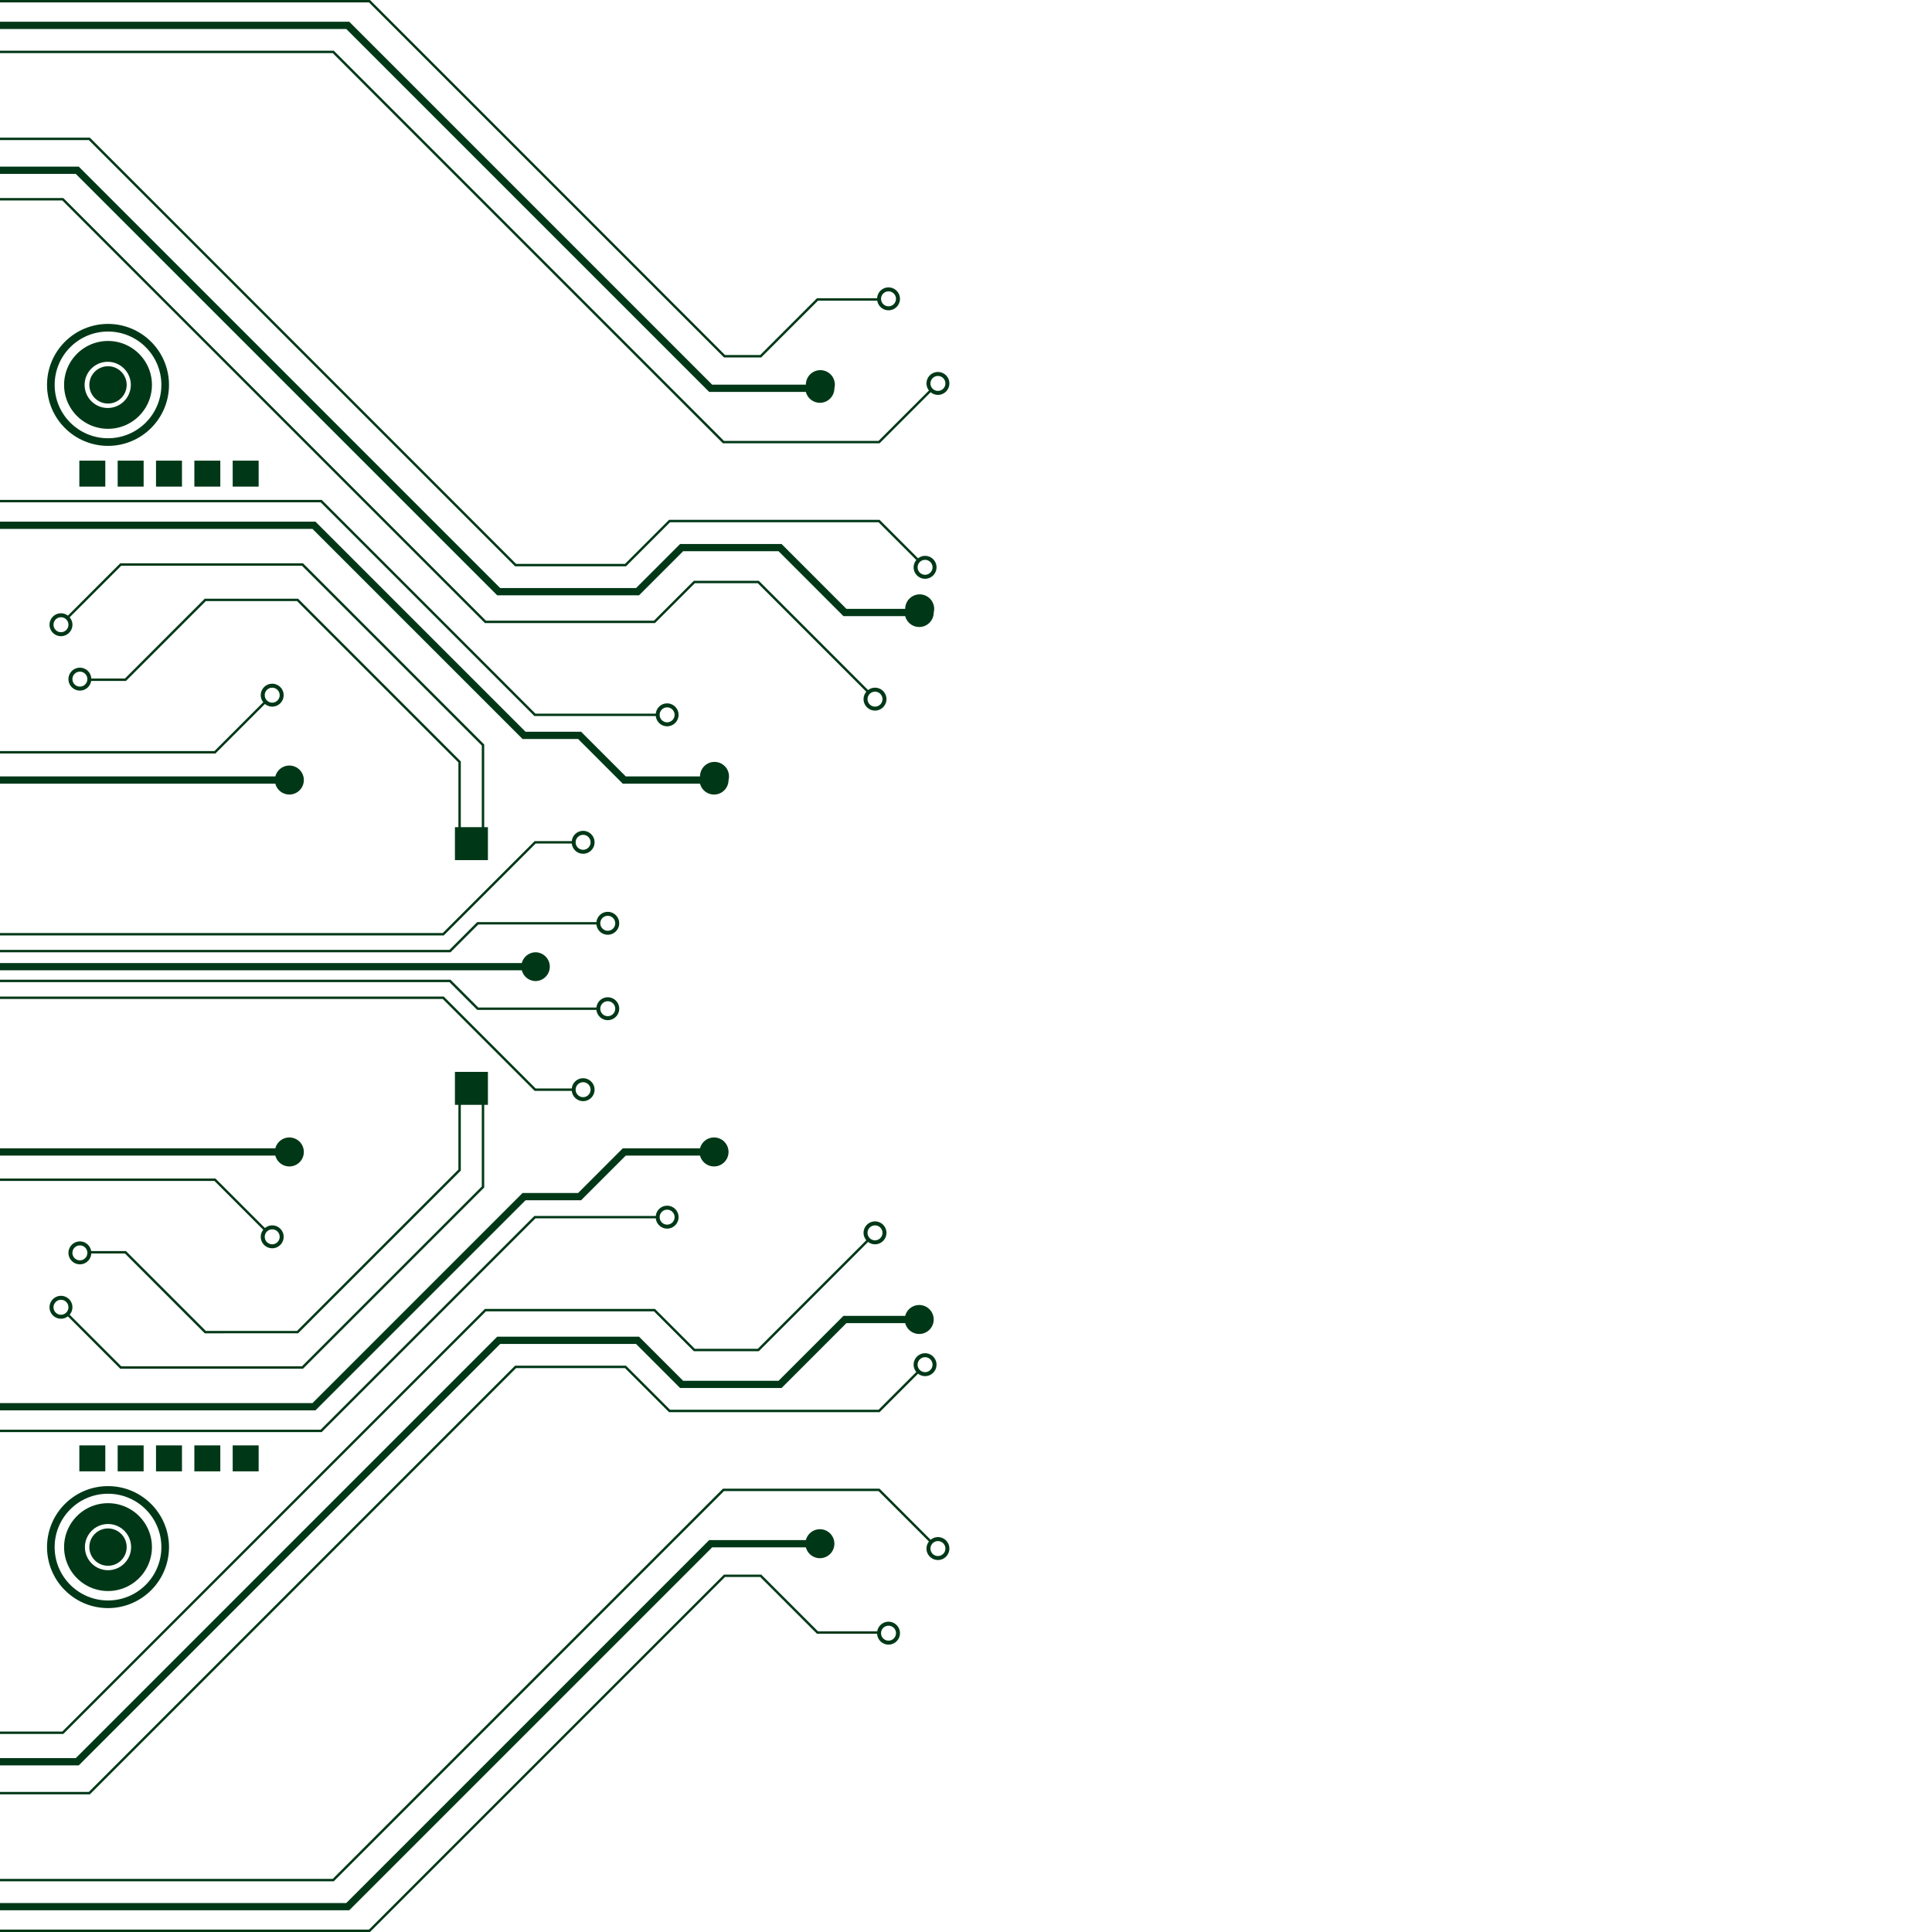 <?xml version="1.0" standalone="no"?><!DOCTYPE svg PUBLIC "-//W3C//DTD SVG 1.1//EN" "http://www.w3.org/Graphics/SVG/1.1/DTD/svg11.dtd"><svg t="1580611919906" class="icon" viewBox="0 0 1024 1024" version="1.1" xmlns="http://www.w3.org/2000/svg" p-id="3988" xmlns:xlink="http://www.w3.org/1999/xlink" width="16" height="16"><defs><style type="text/css"></style></defs><path d="M89.569 204c0-17.85-14.471-32.321-32.321-32.321s-32.321 14.471-32.321 32.321 14.471 32.321 32.321 32.321 32.321-14.471 32.321-32.321z m-32.321 28.281c-15.619 0-28.279-12.662-28.279-28.279s12.66-28.279 28.279-28.279c15.618 0 28.279 12.662 28.279 28.279s-12.66 28.279-28.279 28.279z" fill="#003817" p-id="3989"></path><path d="M57.248 180.724c-12.855 0-23.276 10.421-23.276 23.276s10.421 23.276 23.276 23.276 23.276-10.421 23.276-23.276-10.421-23.276-23.276-23.276z m0 35.512a12.237 12.237 0 1 1 0-24.472 12.237 12.237 0 0 1 0 24.472z" fill="#003817" p-id="3990"></path><path d="M57.248 204m-9.888 0a9.888 9.888 0 1 0 19.777 0 9.888 9.888 0 1 0-19.777 0Z" fill="#003817" p-id="3991"></path><path d="M375.885 207.72h51.246a7.675 7.675 0 0 0 15.109-1.92 7.678 7.678 0 1 0-15.109-1.92h-49.657L185.115 11.52H0V15.36h183.525l192.36 192.36zM263.525 315.52h75.191l23.361-23.361h50.57l34.4 34.4h32.727a7.675 7.675 0 0 0 15.109-1.92 7.678 7.678 0 1 0-15.109-1.92h-31.136l-34.4-34.4h-53.75l-23.361 23.361h-72.009L41.755 88.32H0V92.16h40.165l223.36 223.36zM276.965 391.68h29.44l23.68 23.68h40.94a7.675 7.675 0 0 0 15.109-1.92 7.678 7.678 0 1 0-15.109-1.92H331.674l-23.68-23.68h-29.44L167.195 276.48H0v3.84h165.605l111.36 111.36zM153.359 421.12a7.68 7.68 0 0 0 0-15.36 7.678 7.678 0 0 0-7.429 5.76H0v3.84h145.932a7.675 7.675 0 0 0 7.427 5.76z" fill="#003817" p-id="3992"></path><path d="M383.176 234.96h83.011l27.068-27.068-0.164-0.164c1.075 0.964 2.48 1.568 4.033 1.568a6.076 6.076 0 0 0 6.067-6.069c0-3.345-2.722-6.067-6.067-6.067s-6.069 2.72-6.069 6.067c0 1.555 0.604 2.959 1.568 4.033l-0.275-0.275-26.692 26.692h-81.951L176.905 26.88H0v1.28h176.375l206.8 206.8z m113.947-35.688a3.961 3.961 0 0 1 3.958 3.956c0 2.183-1.775 3.959-3.958 3.959s-3.959-1.777-3.959-3.959a3.961 3.961 0 0 1 3.959-3.956z" fill="#003817" p-id="3993"></path><path d="M383.735 189.44h19.731l30.08-30.08h31.418a6.062 6.062 0 0 0 5.97 5.098 6.074 6.074 0 0 0 6.067-6.069 6.076 6.076 0 0 0-6.067-6.069c-3.239 0-5.873 2.56-6.038 5.76h-31.881l-30.08 30.08h-18.669L196.105 0H0v1.28h195.575L383.735 189.44z m87.199-35.011a3.963 3.963 0 0 1 3.958 3.958c0 2.183-1.775 3.959-3.958 3.959a3.963 3.963 0 0 1-3.958-3.959 3.961 3.961 0 0 1 3.958-3.958zM273.015 300.16h58.771l23.361-23.361h110.51l20.019 20.019a6.009 6.009 0 0 0-1.434 3.871 6.076 6.076 0 0 0 6.069 6.069c3.347 0 6.069-2.724 6.069-6.069s-2.722-6.069-6.069-6.069c-1.406 0-2.686 0.5-3.715 1.307l-20.408-20.408h-111.57l-23.361 23.361H273.545L47.625 72.96H0v1.28h47.095L273.015 300.16z m217.293-3.429c2.183 0 3.959 1.777 3.959 3.958s-1.777 3.958-3.959 3.958c-2.181 0-3.958-1.777-3.958-3.958s1.777-3.958 3.958-3.958z" fill="#003817" p-id="3994"></path><path d="M257.015 330.24h90.131l21.12-21.12h33.389l57.523 57.523a6.018 6.018 0 0 0-1.473 3.917 6.076 6.076 0 0 0 6.069 6.069c3.347 0 6.067-2.722 6.067-6.069s-2.72-6.069-6.067-6.069c-1.384 0-2.647 0.485-3.669 1.268l-57.919-57.919H367.735l-21.12 21.12h-89.069L33.545 104.96H0v1.28h33.015l224 224z m206.758 36.361c2.183 0 3.958 1.777 3.958 3.959s-1.777 3.958-3.958 3.958-3.958-1.777-3.958-3.958 1.775-3.959 3.958-3.959z" fill="#003817" p-id="3995"></path><path d="M283.255 379.52h64.329c0.324 3.043 2.876 5.429 6.002 5.429 3.347 0 6.069-2.722 6.069-6.069s-2.722-6.069-6.069-6.069c-3.128 0-5.678 2.386-6.002 5.429H283.785L170.505 264.96H0v1.28h169.975l113.28 113.28z m70.332-4.599c2.183 0 3.959 1.777 3.959 3.959s-1.777 3.958-3.959 3.958-3.958-1.777-3.958-3.958 1.775-3.959 3.958-3.959zM140.431 373.115a6.011 6.011 0 0 0 3.845 1.413 6.076 6.076 0 0 0 6.069-6.069 6.076 6.076 0 0 0-6.069-6.069 6.076 6.076 0 0 0-6.069 6.069c0 1.418 0.509 2.707 1.326 3.741L113.655 398.08H0v1.28h114.185l26.247-26.245z m3.845-8.615a3.963 3.963 0 0 1 3.958 3.958c0 2.183-1.777 3.959-3.958 3.959s-3.958-1.777-3.958-3.959a3.963 3.963 0 0 1 3.958-3.958zM123.329 244.161h13.761v13.761h-13.761zM103.009 244.161h13.761v13.761h-13.761zM82.69 244.161h13.761v13.761h-13.761zM62.368 244.161h13.761v13.761h-13.761zM42.049 244.161h13.761v13.761h-13.761z" fill="#003817" p-id="3996"></path><path d="M241.126 438.407v17.48h17.48v-17.48h-1.966V394.615l-96.055-96.055H63.735l-27.752 27.752a6.006 6.006 0 0 0-3.663-1.263 6.076 6.076 0 0 0-6.069 6.069c0 3.347 2.722 6.069 6.069 6.069s6.069-2.722 6.069-6.069c0-1.502-0.568-2.862-1.478-3.924l27.354-27.354h95.79l95.305 95.305v43.262h-11.121v-34.833l-86.255-86.255H108.535L66.236 359.62H48.382c-0.176-3.19-2.802-5.736-6.035-5.736a6.072 6.072 0 0 0-6.067 6.067 6.074 6.074 0 0 0 6.067 6.069c3.021 0 5.513-2.225 5.973-5.12H66.765l42.3-42.3h48.391l85.506 85.506v34.302h-1.835zM32.321 335.075c-2.183 0-3.959-1.777-3.959-3.958s1.777-3.959 3.959-3.959 3.959 1.777 3.959 3.959-1.778 3.958-3.959 3.958z m10.027 28.836c-2.183 0-3.958-1.777-3.958-3.959s1.775-3.958 3.958-3.958 3.958 1.775 3.958 3.958-1.777 3.959-3.958 3.959zM24.929 820c0 17.85 14.471 32.321 32.321 32.321s32.321-14.471 32.321-32.321-14.471-32.321-32.321-32.321-32.321 14.471-32.321 32.321z m32.319-28.281c15.618 0 28.279 12.662 28.279 28.279s-12.662 28.279-28.279 28.279c-15.619 0-28.279-12.662-28.279-28.279s12.662-28.279 28.279-28.279z" fill="#003817" p-id="3997"></path><path d="M57.248 843.274c12.855 0 23.276-10.419 23.276-23.276s-10.421-23.277-23.276-23.277-23.276 10.421-23.276 23.277 10.421 23.276 23.276 23.276z m0-35.509a12.235 12.235 0 1 1 0 24.47 12.235 12.235 0 0 1 0-24.47z" fill="#003817" p-id="3998"></path><path d="M57.248 820m-9.888 0a9.888 9.888 0 1 0 19.777 0 9.888 9.888 0 1 0-19.777 0Z" fill="#003817" p-id="3999"></path><path d="M377.475 820.12h49.657a7.677 7.677 0 0 0 15.109-1.92 7.68 7.68 0 0 0-7.68-7.68 7.68 7.68 0 0 0-7.429 5.76h-51.246L183.525 1008.64H0v3.84h185.115l192.36-192.36zM265.115 712.32h72.009l23.361 23.361h53.75l34.4-34.4h31.136a7.677 7.677 0 0 0 15.109-1.92 7.68 7.68 0 0 0-7.68-7.68 7.68 7.68 0 0 0-7.429 5.76H447.044l-34.4 34.4h-50.57l-23.361-23.361h-75.191L40.165 931.84H0v3.84h41.755l223.36-223.36zM278.555 636.16h29.44l23.68-23.68h39.351a7.677 7.677 0 0 0 15.109-1.92 7.68 7.68 0 0 0-7.68-7.68 7.68 7.68 0 0 0-7.429 5.76H330.086L306.405 632.32h-29.44l-111.36 111.36H0V747.52h167.195l111.36-111.36zM153.359 618.24a7.68 7.68 0 0 0 0-15.36 7.68 7.68 0 0 0-7.429 5.76H0v3.84h145.932a7.677 7.677 0 0 0 7.427 5.76z" fill="#003817" p-id="4000"></path><path d="M497.123 814.701c-1.555 0-2.958 0.604-4.033 1.568l0.164-0.162-27.068-27.068h-83.011L176.375 995.84H0v1.28h176.905l206.8-206.8h81.951l26.692 26.694 0.275-0.275a6.019 6.019 0 0 0-1.568 4.033c0 3.345 2.724 6.067 6.069 6.067s6.067-2.722 6.067-6.067a6.076 6.076 0 0 0-6.067-6.071z m0 10.027a3.963 3.963 0 0 1-3.959-3.956c0-2.183 1.777-3.958 3.959-3.958s3.958 1.775 3.958 3.958a3.961 3.961 0 0 1-3.958 3.956z" fill="#003817" p-id="4001"></path><path d="M470.934 859.544a6.06 6.06 0 0 0-5.97 5.096h-31.42L403.465 834.56h-19.731l-188.16 188.16H0v1.28h196.105l188.16-188.16h18.669l30.08 30.08h31.881c0.166 3.2 2.797 5.76 6.038 5.76a6.076 6.076 0 0 0 6.067-6.069 6.071 6.071 0 0 0-6.065-6.067z m0 10.027a3.963 3.963 0 0 1-3.958-3.958 3.963 3.963 0 0 1 3.958-3.958 3.961 3.961 0 0 1 3.958 3.958 3.963 3.963 0 0 1-3.958 3.958zM273.545 725.12h57.709l23.361 23.361h111.57l20.408-20.408a6.004 6.004 0 0 0 3.715 1.307c3.347 0 6.069-2.722 6.069-6.069s-2.722-6.069-6.069-6.069a6.076 6.076 0 0 0-6.069 6.069c0 1.478 0.553 2.816 1.434 3.871l-20.019 20.019h-110.51l-23.361-23.361H273.015L47.095 949.76H0v1.28h47.625L273.545 725.12z m216.764-5.769c2.183 0 3.959 1.775 3.959 3.958s-1.777 3.958-3.959 3.958c-2.181 0-3.958-1.775-3.958-3.958s1.777-3.958 3.958-3.958z" fill="#003817" p-id="4002"></path><path d="M257.545 695.04h89.069l21.12 21.12h34.451l57.919-57.919a6.009 6.009 0 0 0 3.669 1.266c3.347 0 6.067-2.722 6.067-6.069s-2.72-6.069-6.067-6.069a6.076 6.076 0 0 0-6.069 6.069c0 1.5 0.568 2.857 1.473 3.917l-57.523 57.523H368.265L347.145 693.76h-90.131L33.015 917.76H0v1.28h33.545l224-224z m206.228-45.558a3.961 3.961 0 0 1 3.958 3.958c0 2.181-1.777 3.958-3.958 3.958s-3.958-1.777-3.958-3.958a3.961 3.961 0 0 1 3.958-3.958z" fill="#003817" p-id="4003"></path><path d="M283.785 645.76h63.8c0.324 3.041 2.876 5.429 6.002 5.429 3.347 0 6.069-2.722 6.069-6.069s-2.722-6.069-6.069-6.069c-3.128 0-5.678 2.386-6.002 5.429H283.255L169.975 757.76H0v1.28h170.505l113.28-113.28z m69.803-4.598c2.183 0 3.959 1.775 3.959 3.958 0 2.181-1.777 3.958-3.959 3.958s-3.958-1.777-3.958-3.958a3.961 3.961 0 0 1 3.958-3.958zM139.535 651.8a6.009 6.009 0 0 0-1.326 3.741 6.076 6.076 0 0 0 6.069 6.069 6.077 6.077 0 0 0 6.069-6.069 6.076 6.076 0 0 0-6.069-6.069c-1.466 0-2.796 0.543-3.845 1.413L114.185 624.64H0v1.28h113.655l25.88 25.88z m4.741-0.218a3.963 3.963 0 0 1 3.958 3.959c0 2.181-1.777 3.958-3.958 3.958s-3.958-1.777-3.958-3.958c0-2.183 1.775-3.959 3.958-3.959zM123.329 766.08h13.761v13.761h-13.761zM103.009 766.08h13.761v13.761h-13.761zM82.69 766.08h13.761v13.761h-13.761zM62.368 766.08h13.761v13.761h-13.761zM42.049 766.08h13.761v13.761h-13.761z" fill="#003817" p-id="4004"></path><path d="M32.321 686.814a6.076 6.076 0 0 0-6.069 6.069 6.076 6.076 0 0 0 6.069 6.071 6.007 6.007 0 0 0 3.663-1.263l27.752 27.752h96.85l96.055-96.055v-43.791h1.966v-17.48h-17.48v17.48h1.833v34.302l-85.504 85.501H109.065L66.765 663.1H48.319c-0.461-2.893-2.951-5.12-5.973-5.12a6.076 6.076 0 0 0-6.067 6.069 6.074 6.074 0 0 0 6.067 6.069c3.232 0 5.859-2.546 6.035-5.736H66.236l42.3 42.3H157.986l86.255-86.255v-34.831h11.121v43.262l-95.305 95.305H64.265l-27.354-27.353a6.019 6.019 0 0 0 1.478-3.925 6.076 6.076 0 0 0-6.067-6.071z m0 10.028a3.965 3.965 0 0 1-3.959-3.959c0-2.181 1.777-3.958 3.959-3.958s3.959 1.777 3.959 3.958a3.966 3.966 0 0 1-3.959 3.959z m10.027-28.836a3.961 3.961 0 0 1-3.958-3.958 3.963 3.963 0 0 1 3.958-3.958 3.963 3.963 0 0 1 3.958 3.958 3.963 3.963 0 0 1-3.958 3.958z" fill="#003817" p-id="4005"></path><path d="M283.385 578.198h19.674c0.324 3.041 2.877 5.427 6.004 5.427a6.076 6.076 0 0 0 6.069-6.067 6.076 6.076 0 0 0-6.069-6.071c-3.127 0-5.68 2.386-6.004 5.431h-19.144l-48.73-48.732H0v1.28h234.656l48.729 48.732z m25.679-4.599a3.963 3.963 0 0 1 3.958 3.959c0 2.181-1.777 3.956-3.958 3.956s-3.958-1.775-3.958-3.956c0-2.183 1.775-3.959 3.958-3.959z" fill="#003817" p-id="4006"></path><path d="M252.962 535.276h63.16c0.324 3.043 2.877 5.429 6.004 5.429 3.347 0 6.069-2.722 6.069-6.069s-2.722-6.069-6.069-6.069c-3.127 0-5.68 2.386-6.004 5.429H253.491l-14.725-14.727H0v1.28h238.235l14.727 14.727z m69.164-4.599a3.963 3.963 0 0 1 3.958 3.958 3.961 3.961 0 0 1-3.958 3.958 3.961 3.961 0 0 1-3.958-3.958 3.963 3.963 0 0 1 3.958-3.958zM283.916 447.082h19.144c0.324 3.041 2.877 5.429 6.004 5.429a6.076 6.076 0 0 0 6.069-6.069 6.074 6.074 0 0 0-6.069-6.067c-3.127 0-5.68 2.384-6.004 5.427h-19.674l-48.73 48.73H0v1.28h235.185l48.73-48.73z m25.148-4.596c2.183 0 3.958 1.775 3.958 3.958s-1.777 3.958-3.958 3.958-3.958-1.777-3.958-3.958 1.775-3.958 3.958-3.958z" fill="#003817" p-id="4007"></path><path d="M253.491 490.004h62.63c0.324 3.041 2.877 5.429 6.004 5.429a6.076 6.076 0 0 0 6.069-6.069 6.076 6.076 0 0 0-6.069-6.069c-3.127 0-5.68 2.386-6.004 5.429H252.962l-14.725 14.725H0v1.28h238.766l14.725-14.725z m68.635-4.599c2.183 0 3.958 1.777 3.958 3.959s-1.775 3.958-3.958 3.958-3.958-1.777-3.958-3.958 1.775-3.959 3.958-3.959zM283.947 519.985a7.629 7.629 0 0 0 0-15.254 7.62 7.62 0 0 0-7.373 5.707H0v3.84h276.574a7.622 7.622 0 0 0 7.373 5.707z" fill="#003817" p-id="4008"></path></svg>